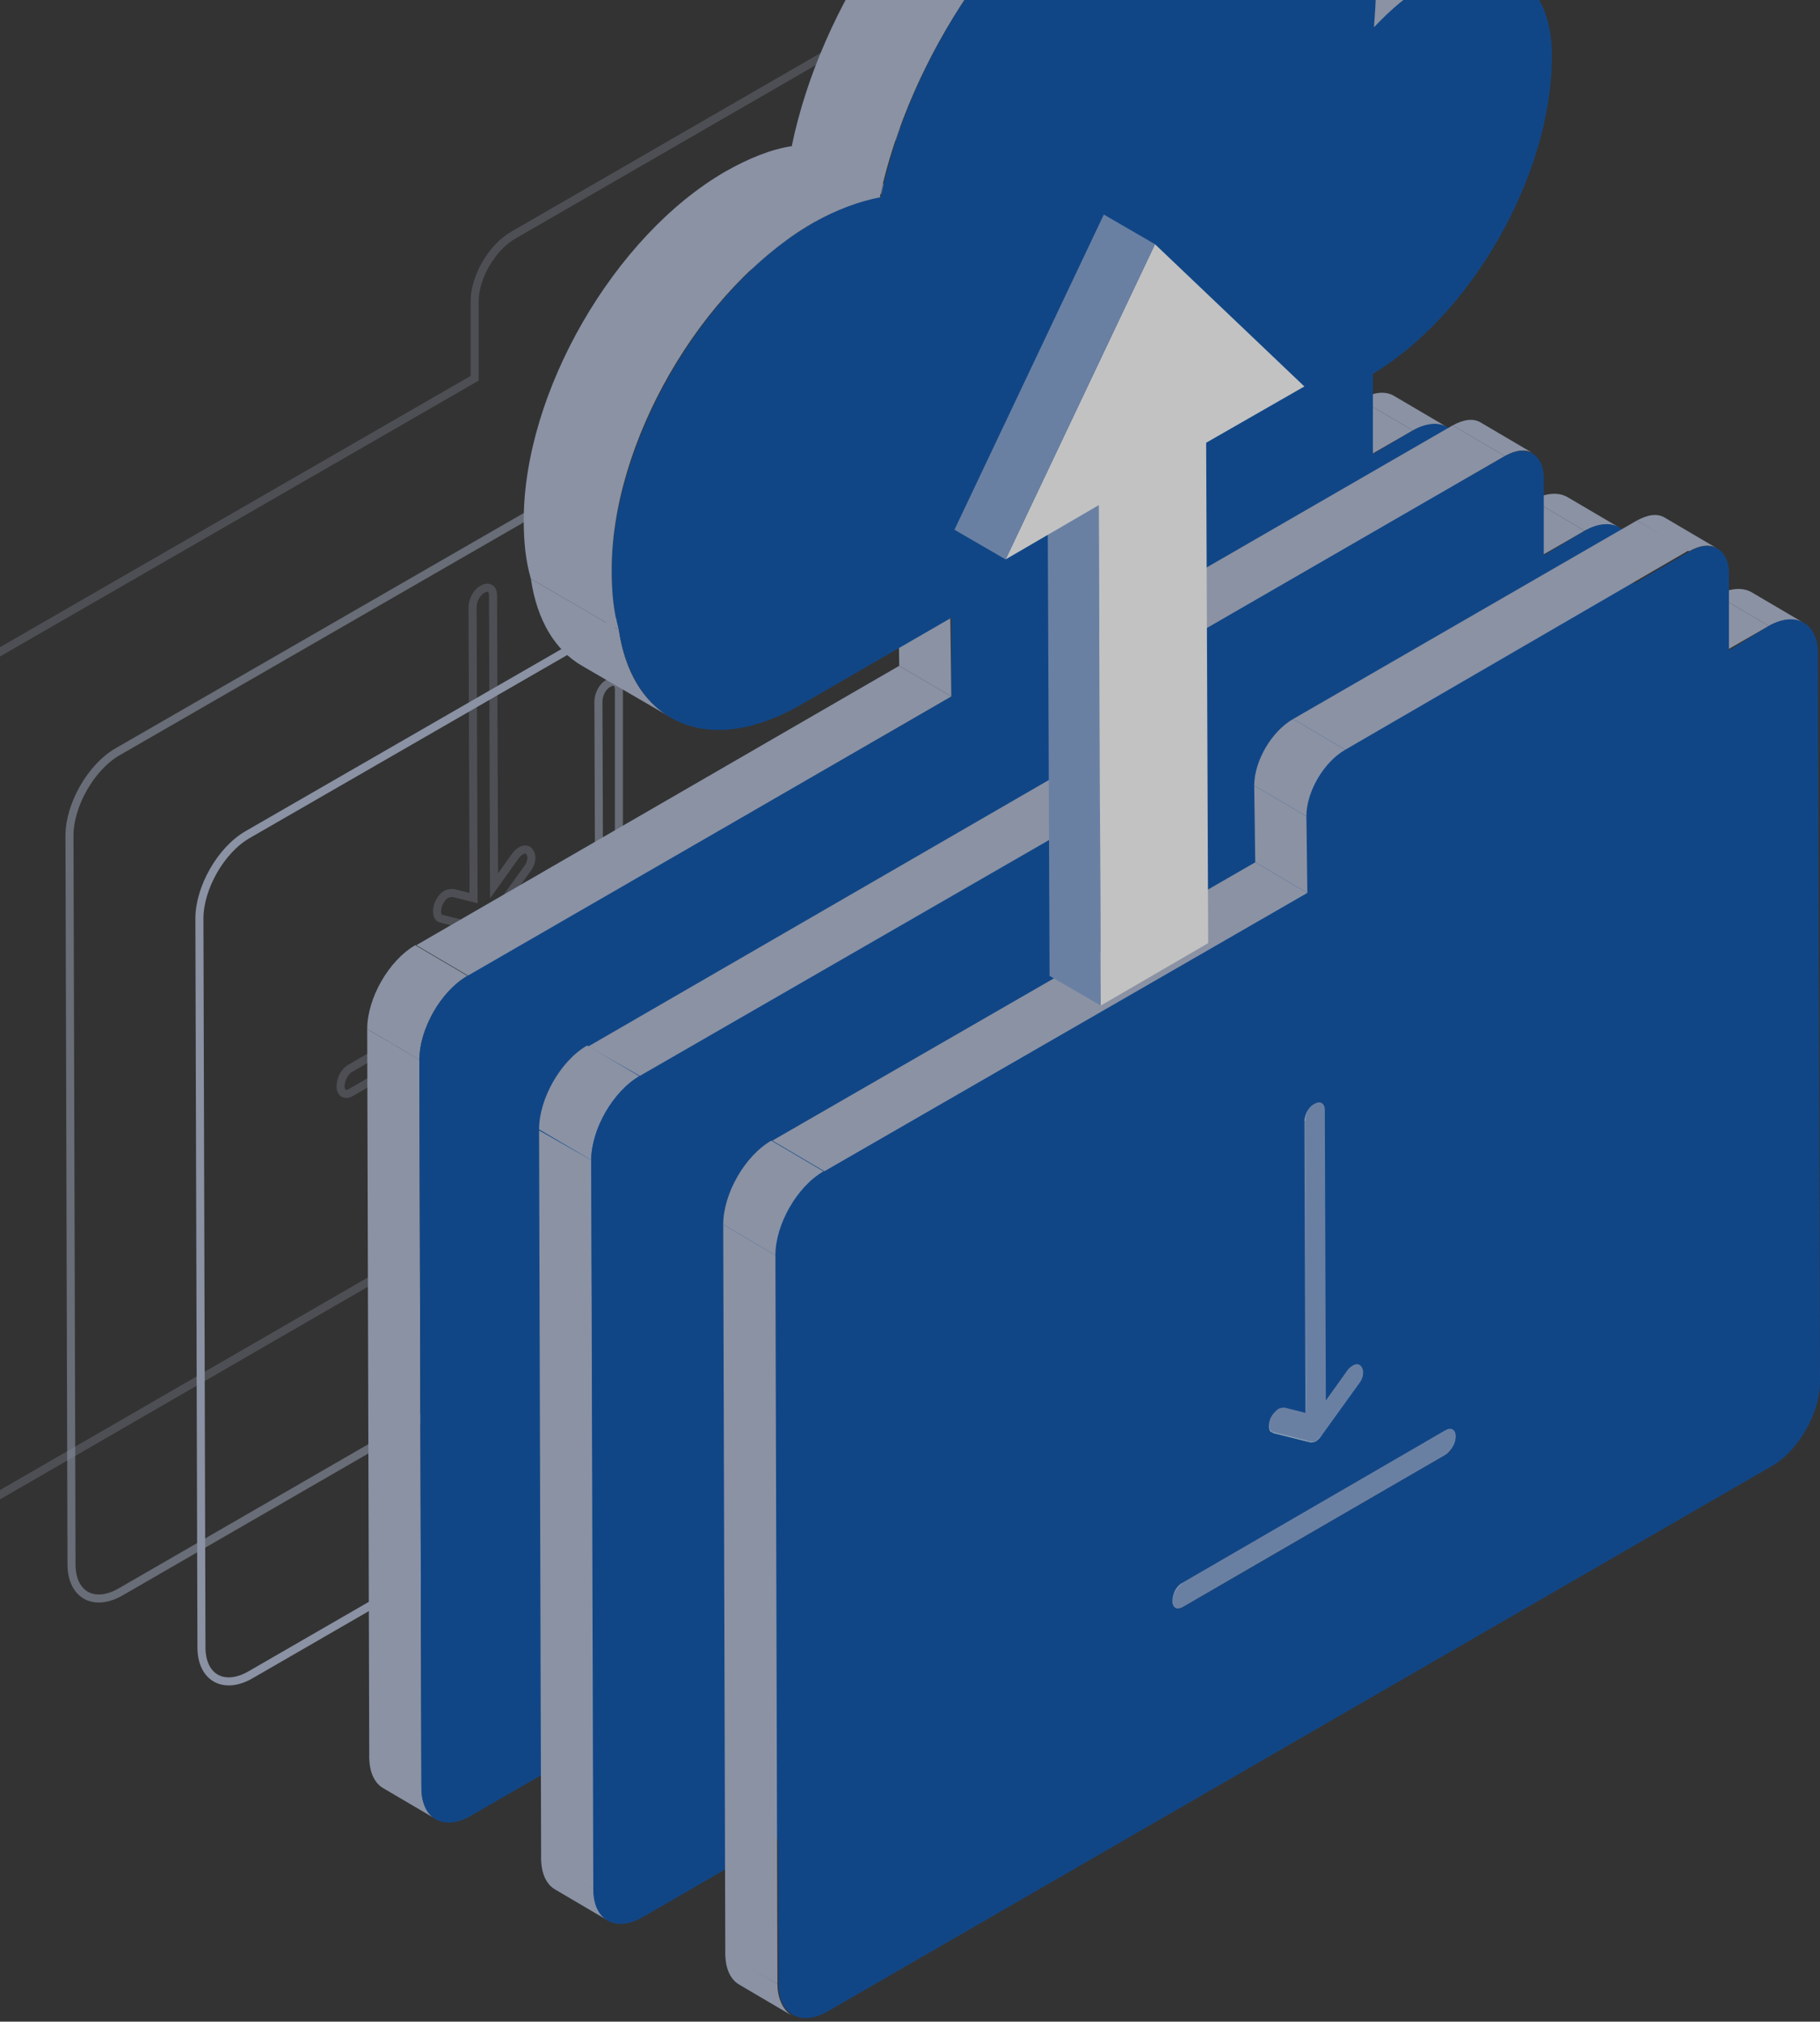 <svg width="226" height="251" viewBox="0 0 226 251" fill="none" xmlns="http://www.w3.org/2000/svg">
<rect x="0" y="0" width="226" height="251" fill="#333333" stroke="none"/>
<g opacity="0.7">
<path d="M147.994 35.914C151.297 34.009 154.092 35.533 154.092 39.345L154.346 129.8C154.346 133.612 151.678 138.312 148.375 140.218L31.113 207.933C27.81 209.839 25.015 208.314 25.015 204.503L24.761 114.047C24.761 110.236 27.429 105.535 30.732 103.629L90.697 69.073V59.545C90.697 56.496 92.857 52.811 95.525 51.287L138.212 26.64C140.88 25.116 143.039 26.386 143.039 29.435V38.964L147.994 35.914ZM86.25 134.247C85.869 135.136 85.996 136.026 86.504 136.153L91.078 137.296C91.332 137.296 91.586 137.296 91.84 137.169C92.094 137.042 92.349 136.788 92.603 136.407L97.176 130.055C97.811 129.292 97.939 128.276 97.43 127.768C97.176 127.514 96.795 127.514 96.414 127.768C96.16 127.895 95.906 128.149 95.652 128.53L93.111 132.087L92.984 96.007C92.984 95.117 92.349 94.863 91.713 95.244C90.951 95.625 90.443 96.642 90.443 97.531L90.57 133.612L88.029 132.977C87.775 132.977 87.521 132.977 87.267 133.104C86.886 133.231 86.504 133.739 86.25 134.247ZM107.848 138.821C108.61 138.439 109.118 137.423 109.118 136.534C109.118 135.645 108.483 135.39 107.848 135.772L75.198 154.701C74.435 155.082 73.927 156.099 73.927 156.988C73.927 157.877 74.562 158.131 75.198 157.75L107.848 138.821Z" stroke="#AFBAD4" stroke-miterlimit="10"/>
<path opacity="0.6" d="M131.86 25.623C135.163 23.718 137.958 25.242 137.958 29.054L138.213 119.51C138.213 123.321 135.545 128.022 132.241 129.927L14.979 197.642C11.676 199.548 8.881 198.023 8.881 194.212L8.627 103.756C8.627 99.945 11.295 95.244 14.598 93.338L74.563 58.782V49.254C74.563 46.205 76.723 42.52 79.391 40.996L121.951 16.222C124.619 14.698 126.779 15.968 126.779 19.017V28.546L131.86 25.623ZM69.99 123.956C69.608 124.845 69.736 125.735 70.244 125.862L74.817 127.005C75.071 127.005 75.325 127.005 75.579 126.878C75.834 126.751 76.088 126.497 76.342 126.116L80.915 119.764C81.551 119.001 81.678 117.985 81.169 117.477C80.915 117.223 80.534 117.223 80.153 117.477C79.899 117.604 79.645 117.858 79.391 118.239L76.85 121.796V85.589C76.85 84.699 76.215 84.445 75.579 84.826C74.817 85.207 74.309 86.224 74.309 87.113L74.436 123.194L71.895 122.559C71.641 122.559 71.387 122.559 71.133 122.686C70.625 122.94 70.244 123.448 69.99 123.956ZM91.714 128.53C92.477 128.149 92.985 127.132 92.985 126.243C92.985 125.354 92.349 125.099 91.714 125.481L59.064 144.41C58.301 144.791 57.793 145.808 57.793 146.697C57.793 147.586 58.428 147.84 59.064 147.459L91.714 128.53Z" stroke="#AFBAD4" stroke-miterlimit="10"/>
<path opacity="0.3" d="M116.36 13.807C119.664 11.901 122.459 13.426 122.459 17.237L122.713 107.693C122.713 111.504 120.045 116.205 116.742 118.111L-0.648 185.953C-3.951 187.858 -6.746 186.334 -6.746 182.522L-7 91.939C-7 88.128 -4.332 83.427 -1.029 81.522L58.936 46.966V37.437C58.936 34.388 61.096 30.704 63.764 29.179L106.451 4.533C109.119 3.008 111.279 4.279 111.279 7.328V16.856L116.36 13.807ZM54.49 112.14C54.108 113.029 54.236 113.918 54.744 114.045L59.317 115.189C59.571 115.189 59.825 115.189 60.08 115.062C60.334 114.935 60.588 114.68 60.842 114.299L65.415 107.947C66.051 107.185 66.178 106.168 65.67 105.66C65.415 105.406 65.034 105.406 64.653 105.66C64.399 105.787 64.145 106.041 63.891 106.423L61.35 109.98L61.223 73.899C61.223 73.01 60.588 72.756 59.953 73.137C59.19 73.518 58.682 74.534 58.682 75.424L58.809 111.504L56.268 110.869C56.014 110.869 55.76 110.869 55.506 110.996C55.125 111.123 54.744 111.631 54.49 112.14ZM76.214 116.713C76.977 116.332 77.485 115.316 77.485 114.426C77.485 113.537 76.85 113.283 76.214 113.664L43.564 132.594C42.801 132.975 42.293 133.991 42.293 134.881C42.293 135.77 42.929 136.024 43.564 135.643L76.214 116.713Z" stroke="#AFBAD4" stroke-miterlimit="10"/>
<path d="M102.639 175.153L96.16 171.342L128.811 152.539L135.29 156.223L102.639 175.153Z" fill="#B6D6F0"/>
<path d="M102.639 172.104L96.16 168.42L128.811 149.49L135.29 153.302L102.639 172.104Z" fill="#81A1D3"/>
<path d="M130.081 150.253C130.081 149.871 129.954 149.49 129.7 149.363L136.179 153.175C136.433 153.302 136.56 153.556 136.56 154.064C136.56 154.953 135.925 155.843 135.29 156.351L128.811 152.539C129.573 152.031 130.081 151.015 130.081 150.253Z" fill="#B6D6F0"/>
<path d="M129.7 149.363L136.179 153.174C135.925 153.047 135.671 153.047 135.29 153.301L128.811 149.49C129.192 149.236 129.446 149.236 129.7 149.363Z" fill="#81A1D3"/>
<path d="M120.045 153.937L113.565 150.126L118.139 143.773L124.618 147.458L120.045 153.937Z" fill="#B6D6F0"/>
<path d="M118.394 141.486L118.267 141.359L124.746 145.171L124.873 145.298C125.254 145.679 125.127 146.695 124.619 147.585L118.14 143.773C118.648 142.884 118.775 141.868 118.394 141.486Z" fill="#B6D6F0"/>
<path d="M118.52 154.826L112.041 151.014C112.295 151.014 112.549 151.014 112.803 150.887C113.057 150.76 113.311 150.506 113.566 150.125L120.045 153.936C119.791 154.19 119.537 154.445 119.283 154.699C119.028 154.826 118.774 154.826 118.52 154.826Z" fill="#B6D6F0"/>
<path d="M118.266 141.359L124.745 145.17C124.491 145.043 124.11 145.043 123.856 145.297C123.602 145.424 123.348 145.678 123.094 146.06L116.614 142.248C116.868 141.867 117.122 141.74 117.377 141.486C117.631 141.232 118.012 141.232 118.266 141.359Z" fill="#81A1D3"/>
<path d="M120.553 149.492L114.074 145.68L116.615 142.123L123.094 145.934L120.553 149.492Z" fill="#81A1D3"/>
<path d="M173.277 49.252L179.756 53.063C178.612 52.428 177.088 52.555 175.436 53.444L168.957 49.633C170.609 48.617 172.133 48.489 173.277 49.252Z" fill="#AFBAD4"/>
<path d="M95.272 171.469C95.526 171.596 95.78 171.596 96.161 171.342L102.64 175.153C102.259 175.407 102.005 175.407 101.751 175.28C99.718 174.137 97.177 172.612 95.272 171.469Z" fill="#B6D6F0"/>
<path d="M113.947 153.682L107.468 149.871L112.041 151.014L118.521 154.826L113.947 153.682Z" fill="#B6D6F0"/>
<path d="M170.354 56.366L163.875 52.555L168.957 49.633L175.436 53.444L170.354 56.366Z" fill="#AFBAD4"/>
<path d="M107.467 149.871C107.594 149.871 107.721 149.998 107.848 150.125C108.357 150.379 108.865 150.761 109.5 151.015C109.627 151.142 109.754 151.142 109.881 151.269C110.135 151.396 110.516 151.65 110.771 151.777C111.66 152.285 112.422 152.793 113.311 153.174C113.565 153.301 113.82 153.429 114.074 153.556C114.074 153.556 113.947 153.556 113.947 153.429L107.467 149.617C107.34 149.871 107.34 149.871 107.467 149.871Z" fill="#B6D6F0"/>
<path d="M115.471 150.38L108.992 146.568L111.406 147.204L117.885 151.015L115.471 150.38Z" fill="#81A1D3"/>
<path d="M135.29 153.302C136.052 152.921 136.561 153.175 136.561 154.065C136.561 154.954 135.925 155.843 135.29 156.351L102.64 175.281C101.877 175.662 101.369 175.408 101.369 174.519C101.369 173.63 102.004 172.74 102.64 172.232L135.29 153.302Z" fill="#81A1D3"/>
<path d="M101.75 175.28L95.271 171.469C95.017 171.342 94.89 171.088 94.89 170.58C94.89 169.69 95.525 168.801 96.16 168.293L102.639 172.104C101.877 172.485 101.369 173.502 101.369 174.391C101.369 174.772 101.496 175.153 101.75 175.28Z" fill="#81A1D3"/>
<path d="M113.693 153.556L107.214 149.744C106.832 149.49 106.705 148.728 107.087 147.839C107.341 147.331 107.722 146.822 108.103 146.568C108.357 146.441 108.611 146.314 108.865 146.441L115.344 150.253C115.09 150.253 114.836 150.253 114.582 150.38C114.201 150.634 113.82 151.015 113.566 151.65C113.185 152.539 113.312 153.302 113.693 153.556Z" fill="#81A1D3"/>
<path d="M162.478 39.978L168.957 43.789C168.068 43.281 166.925 43.408 165.527 44.171L159.048 40.359C160.318 39.47 161.589 39.47 162.478 39.978Z" fill="#AFBAD4"/>
<path d="M117.886 114.807L111.406 110.996C111.406 110.106 112.041 109.217 112.677 108.709L119.156 112.52C118.394 113.029 117.886 114.045 117.886 114.807Z" fill="#81A1D3"/>
<path d="M120.554 149.49L114.074 145.678L113.947 109.598L120.427 113.282L120.554 149.49Z" fill="#B6D6F0"/>
<path d="M113.947 109.598C113.947 109.217 113.82 108.836 113.565 108.709L120.045 112.52C120.299 112.647 120.426 112.901 120.426 113.41C118.52 112.139 115.852 110.742 113.947 109.598Z" fill="#B6D6F0"/>
<path d="M117.886 151.015L111.406 147.204V111.123L117.886 114.807V151.015Z" fill="#81A1D3"/>
<path d="M113.566 108.708L120.045 112.52C119.791 112.393 119.537 112.393 119.156 112.647L112.677 108.835C113.058 108.581 113.312 108.581 113.566 108.708Z" fill="#81A1D3"/>
<path d="M119.155 112.521C119.918 112.14 120.426 112.394 120.426 113.283L120.553 149.364L123.094 145.807C123.348 145.426 123.602 145.299 123.856 145.045C124.237 144.79 124.618 144.79 124.872 145.045C125.254 145.426 125.127 146.442 124.618 147.331L120.045 153.684C119.791 153.938 119.537 154.192 119.282 154.446C119.028 154.573 118.774 154.7 118.52 154.573L113.947 153.43C113.311 153.302 113.184 152.413 113.692 151.524C113.947 151.016 114.328 150.507 114.709 150.253C114.963 150.126 115.217 149.999 115.471 150.126L118.012 150.762L117.885 114.808C117.885 114.046 118.393 113.029 119.155 112.521Z" fill="#81A1D3"/>
<path d="M54.108 225.845L47.629 222.034C46.486 221.399 45.851 220.001 45.851 218.096L52.33 221.907C52.33 223.94 53.092 225.337 54.108 225.845Z" fill="#AFBAD4"/>
<path d="M118.14 86.476L111.66 82.665L111.533 73.137L118.012 76.948L118.14 86.476Z" fill="#AFBAD4"/>
<path d="M122.84 68.69L116.36 64.879L159.047 40.232L165.527 44.044L122.84 68.69Z" fill="#AFBAD4"/>
<path d="M118.012 76.948L111.533 73.137C111.533 70.088 113.693 66.403 116.361 64.879L122.84 68.69C120.172 70.215 118.012 73.899 118.012 76.948Z" fill="#AFBAD4"/>
<path d="M52.33 222.033L45.851 218.221L45.597 127.766L52.076 131.577L52.33 222.033Z" fill="#AFBAD4"/>
<path d="M58.175 121.161L51.695 117.349L111.66 82.666L118.14 86.477L58.175 121.161Z" fill="#AFBAD4"/>
<path d="M52.076 131.577L45.597 127.765C45.597 123.954 48.265 119.253 51.568 117.348L58.047 121.159C54.744 123.065 52.076 127.765 52.076 131.577Z" fill="#AFBAD4"/>
<path d="M175.437 53.446C178.74 51.54 181.535 53.065 181.535 56.876L181.789 147.332C181.789 151.143 179.121 155.844 175.818 157.749L58.428 225.464C55.125 227.37 52.33 225.845 52.33 222.034L52.076 131.578C52.076 127.767 54.744 123.066 58.047 121.161L118.139 86.477V76.949C118.139 73.9 120.299 70.216 122.967 68.691L165.654 44.044C168.322 42.52 170.482 43.79 170.482 46.839V56.368L175.437 53.446ZM113.566 151.778C113.185 152.668 113.312 153.557 113.82 153.684L118.394 154.827C118.648 154.827 118.902 154.827 119.156 154.7C119.41 154.573 119.664 154.319 119.918 153.938L124.492 147.586C125.127 146.824 125.254 145.807 124.746 145.299C124.492 145.045 124.111 145.045 123.729 145.299C123.475 145.426 123.221 145.68 122.967 146.061L120.426 149.619L120.299 113.538C120.299 112.649 119.664 112.394 119.029 112.776C118.266 113.157 117.758 114.173 117.758 115.062L117.885 151.143L115.344 150.508C115.09 150.508 114.836 150.508 114.582 150.635C114.201 150.762 113.82 151.143 113.566 151.778ZM135.29 156.225C136.053 155.844 136.561 154.827 136.561 153.938C136.561 153.049 135.926 152.795 135.29 153.176L102.64 172.106C101.878 172.487 101.37 173.503 101.37 174.392C101.37 175.282 102.005 175.536 102.64 175.155L135.29 156.225Z" fill="#034FA9"/>
<path d="M123.983 187.733L117.504 183.922L150.154 164.992L156.634 168.804L123.983 187.733Z" fill="#B6D6F0"/>
<path d="M123.983 184.684L117.504 180.873L150.154 162.07L156.634 165.755L123.983 184.684Z" fill="#81A1D3"/>
<path d="M151.553 162.833C151.553 162.452 151.426 162.07 151.172 161.943L157.651 165.755C157.905 165.882 158.032 166.136 158.032 166.644C158.032 167.533 157.397 168.423 156.761 168.931L150.282 165.119C150.917 164.611 151.553 163.595 151.553 162.833Z" fill="#B6D6F0"/>
<path d="M151.172 161.943L157.651 165.754C157.397 165.627 157.143 165.627 156.761 165.881L150.282 162.07C150.536 161.816 150.917 161.816 151.172 161.943Z" fill="#81A1D3"/>
<path d="M141.388 166.388L134.909 162.704L139.483 156.225L145.962 160.036L141.388 166.388Z" fill="#B6D6F0"/>
<path d="M139.737 154.066L139.61 153.939L146.09 157.751L146.217 157.878C146.598 158.259 146.471 159.275 145.963 160.165L139.483 156.353C139.992 155.464 140.246 154.448 139.737 154.066Z" fill="#B6D6F0"/>
<path d="M139.864 167.279L133.385 163.467C133.639 163.467 133.893 163.467 134.147 163.34C134.401 163.213 134.655 162.959 134.909 162.578L141.389 166.389C141.134 166.644 140.88 166.898 140.626 167.152C140.372 167.279 140.118 167.406 139.864 167.279Z" fill="#B6D6F0"/>
<path d="M139.61 153.939L146.089 157.75C145.835 157.623 145.454 157.623 145.2 157.877C144.945 158.004 144.691 158.258 144.437 158.64L137.958 154.828C138.212 154.447 138.466 154.32 138.72 154.066C139.101 153.812 139.356 153.812 139.61 153.939Z" fill="#81A1D3"/>
<path d="M141.897 161.943L135.418 158.258L137.959 154.701L144.438 158.513L141.897 161.943Z" fill="#81A1D3"/>
<path d="M194.62 61.704L201.1 65.515C199.956 64.88 198.432 65.007 196.78 65.896L190.301 62.085C191.952 61.196 193.477 61.068 194.62 61.704Z" fill="#AFBAD4"/>
<path d="M116.615 184.049C116.869 184.176 117.123 184.176 117.505 183.922L123.984 187.733C123.603 187.987 123.349 187.987 123.095 187.86C121.189 186.59 118.521 185.065 116.615 184.049Z" fill="#B6D6F0"/>
<path d="M135.291 166.263L128.812 162.451L133.385 163.595L139.864 167.279L135.291 166.263Z" fill="#B6D6F0"/>
<path d="M191.698 68.819L185.219 65.008L190.301 62.086L196.78 65.897L191.698 68.819Z" fill="#AFBAD4"/>
<path d="M128.811 162.451C128.938 162.451 129.065 162.578 129.192 162.705C129.7 162.96 130.209 163.341 130.844 163.595C130.971 163.722 131.098 163.722 131.225 163.849C131.479 163.976 131.86 164.23 132.114 164.357C133.004 164.865 133.766 165.373 134.655 165.755C134.909 165.882 135.163 166.009 135.417 166.136C135.417 166.136 135.29 166.136 135.29 166.009L128.811 162.197C128.684 162.451 128.684 162.451 128.811 162.451Z" fill="#B6D6F0"/>
<path d="M136.815 162.833L130.336 159.148L132.877 159.784L139.356 163.468L136.815 162.833Z" fill="#81A1D3"/>
<path d="M156.634 165.754C157.396 165.372 157.904 165.626 157.904 166.516C157.904 167.405 157.269 168.294 156.634 168.803L123.983 187.732C123.221 188.113 122.713 187.859 122.713 186.97C122.713 186.081 123.348 185.191 123.983 184.683L156.634 165.754Z" fill="#81A1D3"/>
<path d="M123.094 187.732L116.615 183.92C116.36 183.793 116.233 183.539 116.233 183.031C116.233 182.142 116.869 181.252 117.504 180.744L123.983 184.555C123.221 184.937 122.713 185.953 122.713 186.842C122.713 187.35 122.84 187.605 123.094 187.732Z" fill="#81A1D3"/>
<path d="M135.164 166.134L128.684 162.323C128.303 162.068 128.176 161.306 128.557 160.417C128.811 159.909 129.193 159.401 129.574 159.146C129.828 159.019 130.082 158.892 130.336 159.019L136.815 162.831C136.561 162.831 136.307 162.831 136.053 162.958C135.672 163.212 135.291 163.593 135.037 164.228C134.655 165.118 134.655 165.88 135.164 166.134Z" fill="#81A1D3"/>
<path d="M183.822 52.43L190.301 56.241C189.412 55.733 188.268 55.86 186.871 56.622L180.392 52.811C181.789 52.049 182.932 51.922 183.822 52.43Z" fill="#AFBAD4"/>
<path d="M139.229 127.387L132.75 123.576C132.75 122.687 133.385 121.797 134.02 121.289L140.5 125.1C139.737 125.482 139.229 126.498 139.229 127.387Z" fill="#81A1D3"/>
<path d="M141.897 161.943L135.418 158.259L135.291 122.051L141.77 125.862L141.897 161.943Z" fill="#B6D6F0"/>
<path d="M135.29 122.049C135.29 121.668 135.163 121.287 134.909 121.16L141.388 124.971C141.643 125.099 141.77 125.353 141.77 125.861C139.864 124.717 137.323 123.193 135.29 122.049Z" fill="#B6D6F0"/>
<path d="M139.356 163.466L132.877 159.782L132.75 123.574L139.229 127.386L139.356 163.466Z" fill="#81A1D3"/>
<path d="M134.91 121.289L141.389 125.1C141.135 124.973 140.881 124.973 140.5 125.227L134.021 121.416C134.402 121.161 134.783 121.161 134.91 121.289Z" fill="#81A1D3"/>
<path d="M140.499 125.099C141.261 124.718 141.77 124.972 141.77 125.862L141.897 161.942L144.438 158.385C144.692 158.004 144.946 157.877 145.2 157.623C145.581 157.369 145.962 157.369 146.216 157.623C146.597 158.004 146.47 159.02 145.962 159.91L141.388 166.262C141.134 166.516 140.88 166.77 140.626 167.024C140.372 167.151 140.118 167.278 139.864 167.151L135.29 166.008C134.655 165.881 134.528 164.991 135.036 164.102C135.29 163.594 135.671 163.086 136.053 162.832C136.307 162.704 136.561 162.577 136.815 162.704L139.356 163.34L139.229 127.259C139.229 126.497 139.737 125.48 140.499 125.099Z" fill="#81A1D3"/>
<path d="M75.452 238.424L68.973 234.612C67.83 233.977 67.194 232.579 67.194 230.674L73.674 234.485C73.801 236.518 74.436 237.788 75.452 238.424Z" fill="#AFBAD4"/>
<path d="M139.483 99.055L133.004 95.243V85.715L139.483 89.526V99.055Z" fill="#AFBAD4"/>
<path d="M144.183 81.269L137.704 77.457L180.391 52.81L186.87 56.622L144.183 81.269Z" fill="#AFBAD4"/>
<path d="M139.483 89.526L133.004 85.715C133.004 82.666 135.164 78.982 137.832 77.457L144.311 81.268C141.516 82.793 139.483 86.477 139.483 89.526Z" fill="#AFBAD4"/>
<path d="M73.801 234.613L67.195 230.802L66.94 140.346L73.42 144.03L73.801 234.613Z" fill="#AFBAD4"/>
<path d="M79.518 133.612L73.039 129.927L133.004 95.244L139.483 99.055L79.518 133.612Z" fill="#AFBAD4"/>
<path d="M73.42 144.03L66.94 140.218C66.94 136.407 69.608 131.706 72.912 129.801L79.391 133.612C76.215 135.518 73.42 140.218 73.42 144.03Z" fill="#AFBAD4"/>
<path d="M196.78 65.897C200.083 63.991 202.878 65.516 202.878 69.327L203.133 159.783C203.133 163.594 200.465 168.295 197.161 170.201L79.772 238.042C76.469 239.948 73.674 238.424 73.674 234.612L73.42 144.029C73.42 140.218 76.088 135.517 79.391 133.612L139.356 99.055V89.527C139.356 86.478 141.516 82.794 144.184 81.269L186.871 56.623C189.539 55.098 191.699 56.368 191.699 59.417V68.946L196.78 65.897ZM135.037 164.229C134.655 165.119 134.783 166.008 135.291 166.135L139.864 167.279C140.118 167.279 140.372 167.279 140.627 167.151C140.881 167.024 141.135 166.77 141.389 166.389L145.962 160.037C146.598 159.275 146.725 158.258 146.217 157.75C145.962 157.496 145.581 157.496 145.2 157.75C144.946 157.877 144.692 158.131 144.438 158.512L141.897 162.07L141.77 125.989C141.77 125.1 141.135 124.846 140.5 125.227C139.737 125.608 139.229 126.624 139.229 127.514L139.356 163.594L136.815 162.959C136.561 162.959 136.307 162.959 136.053 163.086C135.672 163.34 135.291 163.721 135.037 164.229ZM156.634 168.803C157.396 168.422 157.905 167.406 157.905 166.516C157.905 165.627 157.269 165.373 156.634 165.754L123.984 184.684C123.221 185.065 122.713 186.081 122.713 186.97C122.713 187.86 123.348 188.114 123.984 187.733L156.634 168.803Z" fill="#034FA9"/>
<path d="M146.85 199.421L140.371 195.736L173.022 176.807L179.501 180.618L146.85 199.421Z" fill="#B6D6F0"/>
<path d="M146.85 196.499L140.371 192.687L173.022 173.885L179.501 177.569L146.85 196.499Z" fill="#81A1D3"/>
<path d="M174.292 174.518C174.292 174.137 174.165 173.756 173.911 173.629L180.39 177.44C180.644 177.567 180.771 177.821 180.771 178.33C180.771 179.219 180.136 180.108 179.501 180.616L173.021 176.805C173.784 176.424 174.292 175.408 174.292 174.518Z" fill="#B6D6F0"/>
<path d="M173.911 173.757L180.39 177.569C180.136 177.442 179.882 177.442 179.501 177.696L173.021 173.884C173.403 173.63 173.657 173.63 173.911 173.757Z" fill="#81A1D3"/>
<path d="M164.256 178.203L157.776 174.518L162.35 168.039L168.829 171.85L164.256 178.203Z" fill="#B6D6F0"/>
<path d="M162.605 165.754L162.478 165.627L168.957 169.438L169.084 169.565C169.465 169.946 169.338 170.963 168.83 171.852L162.351 168.041C162.859 167.279 162.986 166.262 162.605 165.754Z" fill="#B6D6F0"/>
<path d="M162.731 179.093L156.252 175.282C156.506 175.282 156.76 175.282 157.014 175.155C157.268 175.028 157.522 174.774 157.776 174.393L164.256 178.204C164.002 178.458 163.748 178.712 163.493 178.966C163.239 179.093 162.985 179.22 162.731 179.093Z" fill="#B6D6F0"/>
<path d="M162.477 165.627L168.956 169.438C168.702 169.311 168.321 169.311 168.067 169.565C167.813 169.692 167.559 169.946 167.304 170.327L160.825 166.516C161.079 166.135 161.333 166.008 161.587 165.754C161.842 165.627 162.223 165.5 162.477 165.627Z" fill="#81A1D3"/>
<path d="M164.764 173.757L158.285 169.946L160.826 166.516L167.305 170.327L164.764 173.757Z" fill="#81A1D3"/>
<path d="M217.487 73.518L223.967 77.329C222.823 76.694 221.299 76.821 219.647 77.711L213.168 73.899C214.82 73.01 216.344 72.883 217.487 73.518Z" fill="#AFBAD4"/>
<path d="M139.482 195.736C139.737 195.863 139.991 195.863 140.372 195.609L146.851 199.421C146.47 199.675 146.216 199.675 145.962 199.548C143.929 198.404 141.388 196.88 139.482 195.736Z" fill="#B6D6F0"/>
<path d="M158.158 177.95L151.679 174.266L156.252 175.282L162.732 179.093L158.158 177.95Z" fill="#B6D6F0"/>
<path d="M214.565 80.634L208.086 76.822L213.168 73.9L219.647 77.712L214.565 80.634Z" fill="#AFBAD4"/>
<path d="M151.678 174.266C151.805 174.266 151.932 174.393 152.059 174.52C152.568 174.774 153.076 175.155 153.711 175.409C153.838 175.536 153.965 175.536 154.092 175.663C154.346 175.79 154.727 176.044 154.981 176.171C155.871 176.68 156.633 177.188 157.522 177.569C157.776 177.696 158.031 177.823 158.285 177.95C158.285 177.95 158.158 177.95 158.158 177.823L151.678 174.012C151.551 174.139 151.551 174.266 151.678 174.266Z" fill="#B6D6F0"/>
<path d="M159.682 174.647L153.203 170.963L155.617 171.471L162.223 175.282L159.682 174.647Z" fill="#81A1D3"/>
<path d="M179.501 177.568C180.263 177.187 180.771 177.441 180.771 178.33C180.771 179.22 180.136 180.109 179.501 180.617L146.851 199.547C146.088 199.928 145.58 199.674 145.58 198.784C145.58 197.895 146.215 197.006 146.851 196.498L179.501 177.568Z" fill="#81A1D3"/>
<path d="M145.961 199.546L139.482 195.735C139.228 195.608 139.101 195.354 139.101 194.845C139.101 193.956 139.736 193.067 140.371 192.559L146.85 196.37C146.088 196.751 145.58 197.767 145.58 198.657C145.58 199.165 145.707 199.419 145.961 199.546Z" fill="#81A1D3"/>
<path d="M158.031 177.95L151.552 174.139C151.17 173.885 151.043 173.123 151.424 172.233C151.679 171.725 152.06 171.217 152.441 170.963C152.695 170.836 152.949 170.709 153.203 170.836L159.682 174.647C159.428 174.647 159.174 174.647 158.92 174.774C158.539 175.028 158.158 175.409 157.904 176.045C157.396 176.934 157.523 177.696 158.031 177.95Z" fill="#81A1D3"/>
<path d="M206.689 64.244L213.168 68.056C212.279 67.547 211.136 67.675 209.738 68.437L203.259 64.626C204.656 63.863 205.8 63.736 206.689 64.244Z" fill="#AFBAD4"/>
<path d="M162.096 139.202L155.617 135.39C155.617 134.501 156.252 133.612 156.888 133.104L163.367 136.915C162.605 137.296 162.096 138.312 162.096 139.202Z" fill="#81A1D3"/>
<path d="M164.765 173.757L158.285 169.946L158.158 133.865L164.637 137.677L164.765 173.757Z" fill="#B6D6F0"/>
<path d="M158.158 133.864C158.158 133.483 158.03 133.102 157.776 132.975L164.256 136.786C164.51 136.913 164.637 137.167 164.637 137.675C162.731 136.532 160.19 135.007 158.158 133.864Z" fill="#B6D6F0"/>
<path d="M162.224 175.281L155.617 171.469V135.389L162.096 139.2L162.224 175.281Z" fill="#81A1D3"/>
<path d="M157.777 132.976L164.256 136.788C164.002 136.661 163.748 136.661 163.367 136.915L156.888 133.103C157.269 132.976 157.523 132.849 157.777 132.976Z" fill="#81A1D3"/>
<path d="M163.366 136.914C164.129 136.533 164.637 136.787 164.637 137.676L164.764 173.757L167.305 170.199C167.559 169.818 167.813 169.691 168.067 169.437C168.448 169.183 168.829 169.183 169.083 169.437C169.464 169.818 169.337 170.835 168.829 171.724L164.256 178.076C164.002 178.33 163.747 178.584 163.493 178.838C163.239 178.965 162.985 179.093 162.731 178.966L158.157 177.822C157.522 177.695 157.395 176.806 157.903 175.916C158.158 175.408 158.539 174.9 158.92 174.646C159.174 174.519 159.428 174.392 159.682 174.519L162.223 175.154L162.096 139.073C162.096 138.311 162.604 137.295 163.366 136.914Z" fill="#81A1D3"/>
<path d="M98.319 250.238L91.84 246.427C90.697 245.791 90.061 244.394 90.061 242.488L96.541 246.3C96.541 248.205 97.303 249.603 98.319 250.238Z" fill="#AFBAD4"/>
<path d="M162.35 110.869L155.871 107.058L155.744 97.529L162.223 101.341L162.35 110.869Z" fill="#AFBAD4"/>
<path d="M167.051 93.083L160.571 89.272L203.258 64.625L209.738 68.309L167.051 93.083Z" fill="#AFBAD4"/>
<path d="M162.223 101.341L155.744 97.529C155.744 94.48 157.904 90.796 160.572 89.272L167.051 93.083C164.383 94.607 162.223 98.292 162.223 101.341Z" fill="#AFBAD4"/>
<path d="M96.541 246.3L90.062 242.616L89.808 152.033L96.287 155.845L96.541 246.3Z" fill="#AFBAD4"/>
<path d="M102.386 145.426L95.906 141.615L155.871 107.059L162.351 110.87L102.386 145.426Z" fill="#AFBAD4"/>
<path d="M96.287 155.844L89.808 152.033C89.808 148.222 92.476 143.521 95.779 141.615L102.258 145.427C98.955 147.332 96.287 152.033 96.287 155.844Z" fill="#AFBAD4"/>
<path d="M219.647 77.711C222.951 75.806 225.746 77.33 225.746 81.141L226 171.597C226 175.409 223.332 180.109 220.029 182.015L102.766 249.73C99.463 251.635 96.668 250.111 96.668 246.3L96.414 155.844C96.414 152.032 99.082 147.332 102.385 145.426L162.35 110.87V101.342C162.35 98.293 164.51 94.608 167.178 93.084L209.865 68.437C212.533 66.912 214.693 68.183 214.693 71.232V80.76L219.647 77.711ZM157.777 176.044C157.396 176.933 157.523 177.823 158.031 177.95L162.604 179.093C162.858 179.093 163.113 179.093 163.367 178.966C163.621 178.839 163.875 178.585 164.129 178.204L168.703 171.851C169.338 171.089 169.465 170.073 168.957 169.565C168.702 169.311 168.321 169.311 167.94 169.565C167.686 169.692 167.432 169.946 167.178 170.327L164.637 173.884L164.51 137.803C164.51 136.914 163.875 136.66 163.24 137.041C162.477 137.422 161.969 138.439 161.969 139.328L162.096 175.409L159.555 174.773C159.301 174.773 159.047 174.773 158.793 174.9C158.539 175.028 158.031 175.536 157.777 176.044ZM179.501 180.618C180.264 180.236 180.772 179.22 180.772 178.331C180.772 177.441 180.137 177.187 179.501 177.568L146.851 196.498C146.089 196.879 145.58 197.896 145.58 198.785C145.58 199.674 146.216 199.928 146.851 199.547L179.501 180.618Z" fill="#034FA9"/>
<path d="M177.342 -9.442L188.268 -3.09C185.473 -4.741 181.534 -4.487 177.215 -1.946C174.928 -0.676 172.768 1.103 170.735 3.39L159.81 -2.963C161.969 -5.249 164.129 -7.028 166.289 -8.299C170.481 -10.839 174.42 -11.094 177.342 -9.442Z" fill="#AFBAD4"/>
<path d="M83.202 89.018L72.276 82.666C68.973 80.76 66.686 77.076 65.924 71.867L76.85 78.219C77.612 83.428 79.899 87.113 83.202 89.018Z" fill="#AFBAD4"/>
<path d="M109.246 24.48L98.32 18.127C101.878 0.849 114.074 -17.445 128.43 -25.703L139.356 -19.351C125 -11.093 112.93 7.201 109.246 24.48Z" fill="#AFBAD4"/>
<path d="M139.482 -19.35C156.76 -29.387 170.862 -21.383 170.862 -1.437C170.862 0.087 170.735 1.739 170.608 3.391C172.768 1.104 174.928 -0.675 177.088 -1.945C185.727 -6.9 192.714 -2.962 192.714 6.948C192.714 21.812 182.55 39.471 169.973 46.713L99.463 87.494C88.029 94.1 78.628 89.908 76.849 78.22C76.214 76.06 75.96 73.646 75.96 70.978C75.96 55.098 87.14 35.66 100.988 27.656C103.91 26.005 106.705 24.861 109.373 24.48C112.93 7.202 124.999 -11.092 139.482 -19.35Z" fill="#034FA9"/>
<path d="M76.849 78.219L65.924 71.867C65.288 69.707 65.034 67.293 65.034 64.625C65.034 48.745 76.214 29.307 90.062 21.303C92.984 19.651 95.779 18.508 98.447 18.127L109.373 24.479C106.705 24.987 103.91 26.004 100.988 27.655C87.013 35.659 75.833 55.097 75.96 70.978C75.96 73.645 76.214 76.059 76.849 78.219Z" fill="#AFBAD4"/>
<path d="M136.687 124.844L130.335 121.16L130.081 59.035L136.433 62.719L136.687 124.844Z" fill="#81A1D3"/>
<path d="M143.422 30.322L161.97 47.981L149.774 54.969L150.028 117.094L136.688 124.844L136.434 62.719L124.873 69.452L143.422 30.322Z" fill="white"/>
<path d="M124.873 69.453L118.521 65.768L137.069 26.639L143.421 30.323L124.873 69.453Z" fill="#81A1D3"/>
</g>
</svg>
